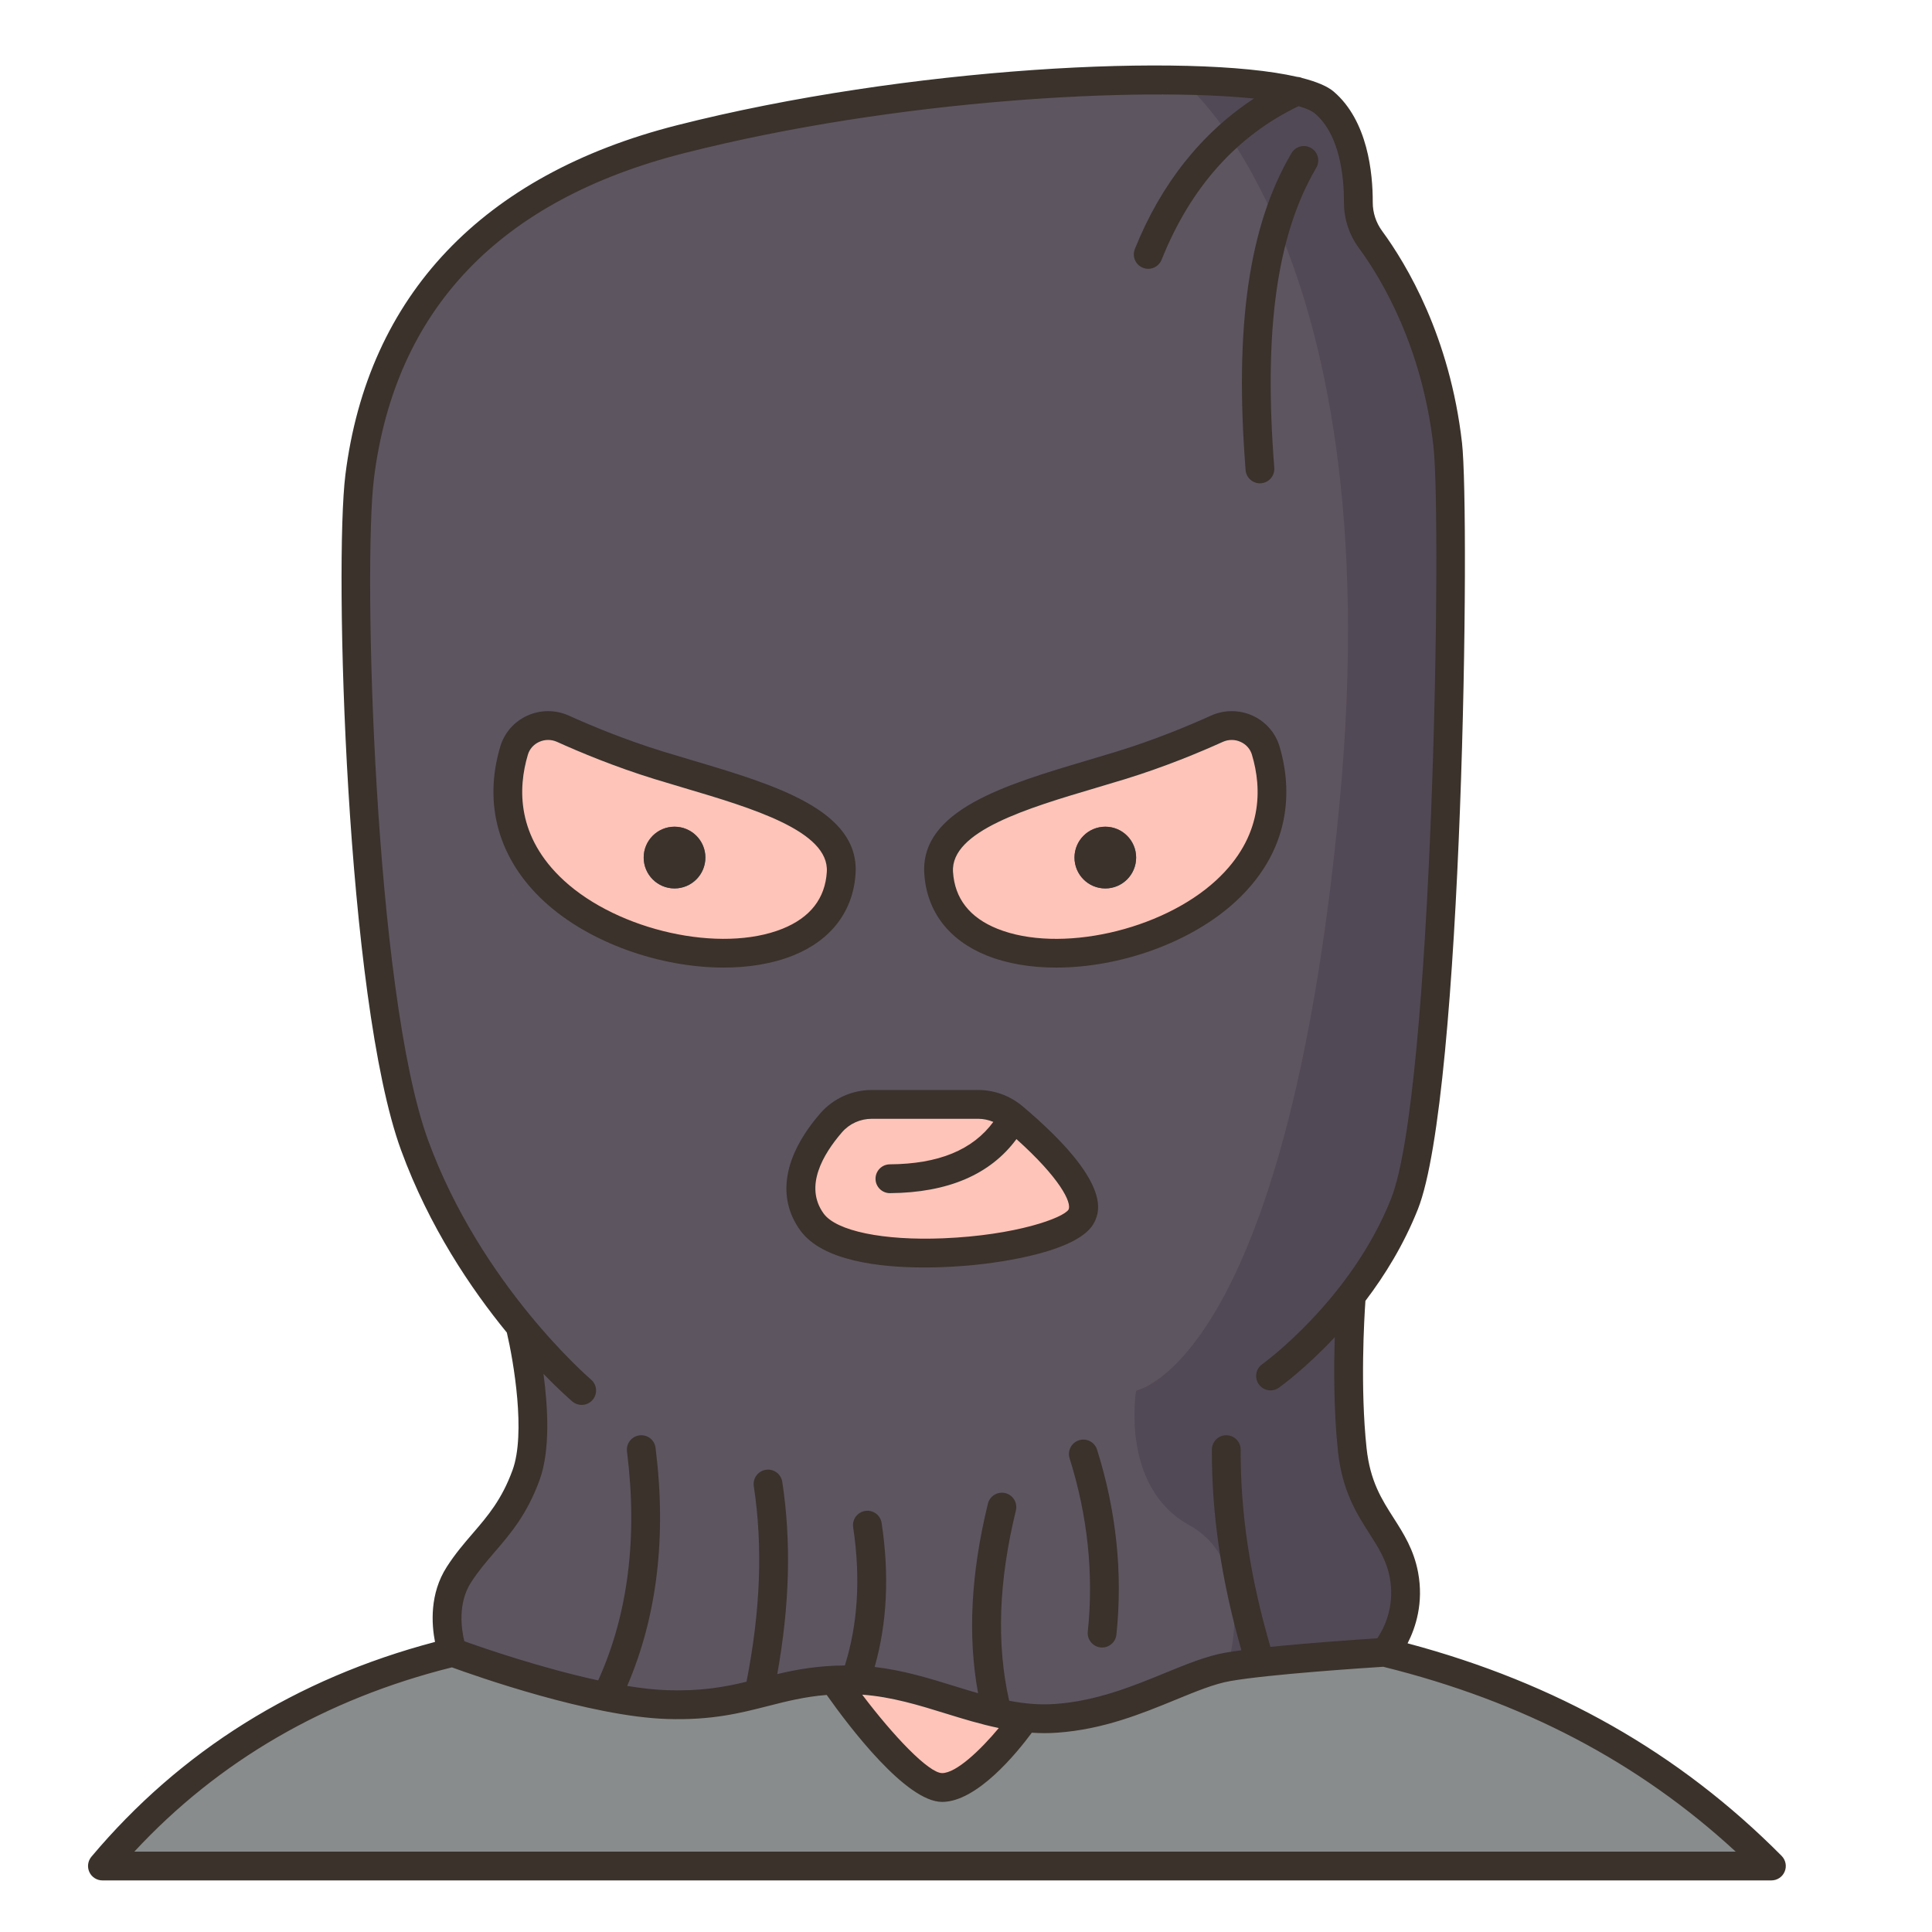 <svg xmlns="http://www.w3.org/2000/svg" xmlns:xlink="http://www.w3.org/1999/xlink" width="500" zoomAndPan="magnify" viewBox="0 0 375 375" height="500" preserveAspectRatio="xMidYMid meet" version="1.0"><defs><clipPath id="abfb2b1cb1"><path d="M 17 12 L 346.805 12 L 346.805 365 L 17 365 Z M 17 12 " clip-rule="nonzero"/></clipPath></defs><path fill="#5d5560" d="M 268.781 320.707 C 268.781 320.707 274.176 314.641 272.5 305.723 C 270.824 296.805 263.809 293.953 262.469 281.371 C 261.043 267.871 262.215 252.355 262.301 251.461 C 262.301 251.43 262.301 251.43 262.301 251.43 C 266.129 246.512 269.871 240.555 272.609 233.707 C 281.078 212.406 282.613 100.301 280.992 86.266 C 278.676 66.023 270.32 52.355 266.016 46.512 C 264.48 44.387 263.641 41.871 263.641 39.242 C 263.668 33.957 262.805 24.816 257.047 19.898 C 248.664 12.738 183.754 13.914 132.09 27.027 C 80.422 40.137 71.902 75.727 69.805 92.5 C 67.711 109.246 69.805 193.141 80.48 222.301 C 85.871 237.062 94.113 249.082 100.934 257.332 C 100.934 257.332 105.711 276.48 102.105 286.32 C 98.586 295.938 93.387 298.93 89.059 305.641 C 84.754 312.348 87.828 320.707 87.828 320.707 C 59.16 327.695 36.887 341.953 19.871 362.195 L 343.836 362.195 C 321.648 339.828 296.168 327.418 268.781 320.707 Z M 268.781 320.707 " fill-opacity="1" fill-rule="nonzero"/><path fill="#fec4b9" d="M 166.039 326.074 C 178.082 326.496 187.891 332.254 198.926 333.371 L 198.926 333.398 C 198.926 333.398 189.48 346.957 182.859 346.957 C 176.238 346.957 161.848 326.102 161.848 326.102 C 162.91 326.047 164 326.047 165.145 326.047 C 165.453 326.047 165.758 326.047 166.039 326.074 Z M 166.039 326.074 " fill-opacity="1" fill-rule="nonzero"/><path fill="#fec4b9" d="M 196.691 216.879 C 202.055 221.379 212.227 230.883 209.938 235.945 C 206.863 242.738 165.145 247.629 157.602 237.172 C 152.543 230.211 157.488 222.387 161.316 217.941 C 163.301 215.648 166.207 214.363 169.223 214.363 L 189.875 214.363 C 192.387 214.363 194.793 215.258 196.691 216.879 Z M 196.691 216.879 " fill-opacity="1" fill-rule="nonzero"/><path fill="#fec4b9" d="M 245.676 145.699 C 247.742 152.605 248.355 163.34 237.934 172.93 C 220.863 188.668 183.531 190.516 182.188 169.406 C 181.461 157.973 201.16 153.613 217.562 148.551 C 225.023 146.258 231.648 143.492 236.176 141.449 C 240.004 139.746 244.5 141.703 245.676 145.699 Z M 220.527 166.445 C 220.527 163.145 217.844 160.461 214.547 160.461 C 211.223 160.461 208.566 163.145 208.566 166.445 C 208.566 169.77 211.223 172.453 214.547 172.453 C 217.844 172.453 220.527 169.77 220.527 166.445 Z M 220.527 166.445 " fill-opacity="1" fill-rule="nonzero"/><path fill="#fec4b9" d="M 127.898 148.551 C 144.328 153.613 164 157.973 163.273 169.406 C 161.93 190.516 124.602 188.668 107.527 172.93 C 97.105 163.34 97.719 152.605 99.785 145.699 C 100.961 141.703 105.488 139.746 109.289 141.449 C 113.812 143.492 120.438 146.258 127.898 148.551 Z M 136.922 166.445 C 136.922 163.145 134.238 160.461 130.914 160.461 C 127.617 160.461 124.934 163.145 124.934 166.445 C 124.934 169.77 127.617 172.453 130.914 172.453 C 134.238 172.453 136.922 169.77 136.922 166.445 Z M 136.922 166.445 " fill-opacity="1" fill-rule="nonzero"/><path fill="#888c8d" d="M 198.926 333.371 C 200.91 333.594 202.949 333.652 205.047 333.512 C 218.988 332.531 229.805 325.039 238.27 323.531 C 239.918 323.223 242.125 322.945 244.555 322.691 C 254.531 321.574 268.781 320.707 268.781 320.707 C 296.168 327.418 321.648 339.828 343.836 362.195 L 19.871 362.195 C 36.887 341.953 59.16 327.695 87.828 320.707 C 87.828 320.707 103.363 326.523 117.754 329.348 C 121.918 330.184 125.969 330.742 129.547 330.855 C 137.258 331.105 142.398 329.934 147.316 328.703 C 151.762 327.586 156.035 326.383 161.848 326.102 C 161.848 326.102 176.238 346.957 182.859 346.957 C 189.48 346.957 198.926 333.398 198.926 333.398 Z M 198.926 333.371 " fill-opacity="1" fill-rule="nonzero"/><path fill="#524956" d="M 247.797 43.438 C 244.641 36.168 241.398 30.52 238.52 26.297 C 233.352 18.723 229.355 15.59 229.355 15.59 C 243.719 15.816 254.027 17.324 257.047 19.898 C 262.805 24.816 263.668 33.957 263.641 39.242 C 263.641 41.871 264.48 44.387 266.016 46.512 C 267.16 48.051 268.559 50.145 270.066 52.746 C 274.316 60.016 279.289 71.363 280.992 86.266 C 282.613 100.301 281.078 212.406 272.609 233.707 C 269.871 240.555 266.129 246.512 262.301 251.43 C 262.301 251.43 262.301 251.43 262.301 251.461 C 262.215 252.355 261.043 267.871 262.469 281.371 C 263.809 293.953 270.824 296.805 272.5 305.723 C 274.176 314.641 268.781 320.707 268.781 320.707 C 268.781 320.707 254.531 321.574 244.555 322.691 C 242.125 322.945 239.918 323.223 238.27 323.531 C 238.27 323.531 244.305 303.488 230.809 296.023 C 217.34 288.559 220.527 269.91 220.527 269.91 C 220.527 269.91 249.641 264.684 259.98 156.156 C 265.289 100.41 257.047 64.824 247.797 43.438 Z M 247.797 43.438 " fill-opacity="1" fill-rule="nonzero"/><path fill="#3a322b" d="M 244.547 93.809 C 244.621 93.809 244.695 93.805 244.77 93.801 C 246.309 93.68 247.457 92.336 247.336 90.793 C 245.242 64.078 247.836 45.57 255.488 32.562 C 256.27 31.234 255.828 29.52 254.5 28.738 C 253.168 27.949 251.453 28.395 250.676 29.727 C 242.41 43.77 239.578 63.312 241.77 91.23 C 241.879 92.695 243.105 93.809 244.547 93.809 Z M 244.547 93.809 " fill-opacity="1" fill-rule="nonzero"/><path fill="#3a322b" d="M 153.941 185.461 C 161.297 182.512 165.602 176.875 166.062 169.59 C 166.848 157.215 150.301 152.301 134.301 147.555 C 132.418 146.996 130.547 146.441 128.715 145.875 C 121.262 143.582 114.66 140.816 110.43 138.906 C 107.855 137.738 104.902 137.738 102.328 138.914 C 99.797 140.07 97.891 142.25 97.105 144.902 C 93.754 156.141 96.785 166.824 105.637 174.984 C 114.391 183.055 128.203 187.805 140.469 187.805 C 145.34 187.809 149.973 187.055 153.941 185.461 Z M 102.457 146.5 C 102.789 145.383 103.566 144.496 104.645 144.004 C 105.75 143.5 107.02 143.496 108.129 144 C 112.5 145.98 119.34 148.84 127.07 151.223 C 128.918 151.793 130.812 152.355 132.711 152.918 C 145.969 156.848 160.988 161.309 160.484 169.238 C 160.16 174.398 157.258 178.109 151.863 180.277 C 139.895 185.074 120.062 180.684 109.422 170.879 C 100.199 162.371 100.543 152.926 102.457 146.5 Z M 102.457 146.5 " fill-opacity="1" fill-rule="nonzero"/><path fill="#3a322b" d="M 130.926 160.469 C 127.621 160.469 124.945 163.148 124.945 166.453 C 124.945 169.762 127.625 172.438 130.926 172.438 C 134.23 172.438 136.91 169.758 136.91 166.453 C 136.91 163.148 134.23 160.469 130.926 160.469 Z M 130.926 160.469 " fill-opacity="1" fill-rule="nonzero"/><path fill="#3a322b" d="M 191.523 185.461 C 195.492 187.055 200.121 187.809 205 187.809 C 217.262 187.809 231.078 183.055 239.832 174.988 C 251.777 163.973 250.305 151.41 248.363 144.902 C 247.574 142.25 245.668 140.07 243.141 138.914 C 240.566 137.742 237.609 137.738 235.039 138.906 C 230.809 140.82 224.207 143.582 216.758 145.875 C 214.922 146.441 213.051 146.996 211.168 147.555 C 195.164 152.305 178.621 157.215 179.406 169.59 C 179.863 176.879 184.168 182.512 191.523 185.461 Z M 212.754 152.918 C 214.656 152.352 216.543 151.793 218.398 151.223 C 226.129 148.84 232.965 145.98 237.34 144 C 237.891 143.75 238.48 143.625 239.074 143.625 C 239.668 143.625 240.266 143.75 240.816 144.008 C 241.898 144.5 242.672 145.383 243.004 146.504 C 244.922 152.926 245.273 162.367 236.043 170.879 C 225.402 180.684 205.578 185.082 193.602 180.277 C 188.207 178.113 185.309 174.398 184.98 169.238 C 184.477 161.309 199.5 156.848 212.754 152.918 Z M 212.754 152.918 " fill-opacity="1" fill-rule="nonzero"/><path fill="#3a322b" d="M 214.539 172.441 C 217.844 172.441 220.52 169.762 220.52 166.457 C 220.52 163.148 217.84 160.469 214.539 160.469 C 211.234 160.469 208.555 163.152 208.555 166.457 C 208.555 169.762 211.234 172.441 214.539 172.441 Z M 214.539 172.441 " fill-opacity="1" fill-rule="nonzero"/><path fill="#3a322b" d="M 155.332 238.82 C 159.621 244.754 170.734 246.016 179.402 246.016 C 183.496 246.016 187.051 245.734 189.078 245.531 C 193.895 245.047 209.805 243.008 212.484 237.098 C 213.344 235.211 215.949 229.469 198.492 214.734 C 196.07 212.691 193.008 211.566 189.871 211.566 L 169.23 211.566 C 165.359 211.566 161.707 213.223 159.203 216.117 C 152.078 224.352 150.699 232.418 155.332 238.82 Z M 169.234 217.156 L 189.875 217.156 C 190.887 217.156 191.875 217.379 192.805 217.762 C 188.781 223.215 182.184 225.926 172.711 225.996 C 171.168 226.008 169.93 227.27 169.938 228.816 C 169.949 230.352 171.199 231.59 172.734 231.59 C 172.738 231.59 172.746 231.59 172.754 231.59 C 183.996 231.5 192.219 227.969 197.293 221.098 C 205.738 228.676 208.031 233.391 207.414 234.762 C 206.422 236.402 197.195 239.77 183.102 240.352 C 171.461 240.832 162.324 238.945 159.863 235.543 C 156.074 230.301 159.715 224.074 163.434 219.773 C 164.871 218.109 166.984 217.156 169.234 217.156 Z M 169.234 217.156 " fill-opacity="1" fill-rule="nonzero"/><g clip-path="url(#abfb2b1cb1)"><path fill="#3a322b" d="M 345.809 360.223 C 325.926 340.191 302.137 326.684 273.211 318.969 C 274.777 315.922 276.355 311.117 275.25 305.203 C 274.418 300.773 272.438 297.676 270.523 294.676 C 268.164 290.988 265.938 287.5 265.25 281.078 C 264 269.375 264.789 255.91 265.027 252.496 C 268.797 247.531 272.48 241.578 275.203 234.727 C 283.984 212.629 285.352 99.711 283.773 85.934 C 281.422 65.363 273.055 51.363 268.277 44.848 C 267.074 43.211 266.445 41.273 266.449 39.258 C 266.469 33.672 265.512 23.457 258.867 17.777 C 257.652 16.742 255.566 15.863 252.742 15.141 C 252.43 15.004 252.098 14.934 251.75 14.914 C 231.098 10.156 175.926 13.004 131.402 24.312 C 93.656 33.902 71.398 57.355 67.043 92.141 C 64.859 109.594 67.152 194.012 77.848 223.25 C 83.293 238.145 91.48 250.227 98.379 258.652 C 99.691 264.254 102.082 278.246 99.484 285.352 C 97.395 291.078 94.668 294.246 91.785 297.602 C 90.098 299.559 88.359 301.578 86.719 304.133 C 83.363 309.348 83.762 315.246 84.434 318.699 C 57.469 325.816 35.035 339.82 17.742 360.391 C 17.043 361.223 16.891 362.387 17.348 363.371 C 17.805 364.355 18.797 364.988 19.879 364.988 L 343.828 364.988 C 344.957 364.988 345.973 364.309 346.406 363.266 C 346.84 362.227 346.605 361.027 345.809 360.223 Z M 91.414 307.16 C 92.848 304.934 94.387 303.141 96.016 301.25 C 99.098 297.664 102.289 293.953 104.73 287.273 C 106.824 281.539 106.363 273.195 105.488 266.66 C 108.648 269.926 110.82 271.797 111.094 272.031 C 111.621 272.48 112.262 272.695 112.898 272.695 C 113.695 272.695 114.48 272.359 115.035 271.707 C 116.031 270.527 115.891 268.766 114.711 267.766 C 114.5 267.586 93.375 249.445 83.098 221.328 C 72.648 192.762 70.441 109.98 72.586 92.836 C 76.691 60.066 96.941 38.836 132.777 29.73 C 174.426 19.148 221.488 16.867 243.391 19.129 C 233.266 25.762 225.328 35.688 220.273 48.34 C 219.703 49.773 220.398 51.402 221.832 51.973 C 222.176 52.109 222.523 52.176 222.871 52.176 C 223.977 52.176 225.027 51.512 225.465 50.418 C 231.07 36.387 240.023 26.383 252.051 20.605 C 253.535 21.031 254.617 21.512 255.234 22.035 C 260.168 26.25 260.875 34.625 260.859 39.242 C 260.848 42.465 261.852 45.551 263.77 48.156 C 268.223 54.223 276.016 67.285 278.223 86.574 C 279.895 101.234 278.109 212.277 270.008 232.664 C 262.176 252.375 245.16 264.676 244.988 264.801 C 243.734 265.695 243.438 267.438 244.336 268.699 C 245.234 269.957 246.973 270.25 248.23 269.355 C 248.613 269.082 253.379 265.641 259.078 259.547 C 258.887 265.535 258.863 273.879 259.695 281.672 C 260.52 289.402 263.332 293.805 265.816 297.688 C 267.594 300.469 269.125 302.871 269.758 306.234 C 270.824 311.941 268.516 316.246 267.336 317.992 C 263.922 318.211 254.5 318.848 246.586 319.66 C 242.66 306.211 240.754 293.66 240.816 281.391 C 240.824 279.844 239.578 278.59 238.035 278.578 C 238.027 278.578 238.027 278.578 238.02 278.578 C 236.484 278.578 235.234 279.82 235.227 281.363 C 235.164 293.898 237.059 306.684 240.953 320.312 C 239.781 320.469 238.715 320.629 237.797 320.793 C 234.172 321.43 230.25 323.039 226.098 324.738 C 219.895 327.281 212.863 330.164 204.832 330.738 C 201.758 330.961 198.805 330.672 195.875 330.113 C 193.406 319.117 193.809 307.027 197.18 293.191 C 197.547 291.688 196.629 290.176 195.125 289.812 C 193.633 289.449 192.117 290.367 191.75 291.867 C 188.441 305.453 187.816 317.539 189.844 328.652 C 188.32 328.215 186.785 327.742 185.23 327.262 C 180.324 325.742 175.281 324.195 169.766 323.559 C 172.184 315.078 172.645 305.699 171.125 295.617 C 170.895 294.094 169.496 293.035 167.945 293.27 C 166.418 293.496 165.367 294.922 165.598 296.449 C 167.07 306.238 166.512 315.238 163.992 323.262 C 158.727 323.309 154.617 324.047 150.867 324.941 C 153.273 311.512 153.605 299.258 151.84 287.629 C 151.605 286.102 150.18 285.051 148.656 285.285 C 147.129 285.516 146.082 286.941 146.312 288.469 C 148.09 300.184 147.609 312.625 144.898 326.422 C 140.602 327.457 136.105 328.27 129.641 328.07 C 127.211 327.996 124.527 327.691 121.734 327.238 C 127.527 313.801 129.414 298.297 127.242 281.027 C 127.055 279.5 125.699 278.41 124.121 278.605 C 122.59 278.797 121.504 280.195 121.699 281.727 C 123.805 298.48 121.891 313.398 116.109 326.16 C 105.129 323.789 93.879 319.906 90.125 318.562 C 89.574 316.309 88.797 311.238 91.414 307.16 Z M 183.578 332.594 C 186.926 333.633 190.336 334.676 193.867 335.41 C 190.277 339.723 185.594 344.156 182.867 344.156 C 180.258 344.156 173.375 336.902 167.355 328.934 C 173.062 329.344 178.398 330.988 183.578 332.594 Z M 26.074 359.398 C 42.426 341.777 63.137 329.773 87.715 323.633 C 92.297 325.305 114.637 333.191 129.469 333.652 C 138.141 333.938 143.727 332.504 149.113 331.129 C 152.695 330.215 156.168 329.336 160.461 328.984 C 164.863 335.211 175.887 349.75 182.863 349.75 C 189.613 349.75 197.32 340.309 200.277 336.316 C 201.078 336.367 201.887 336.402 202.703 336.402 C 203.539 336.402 204.383 336.375 205.23 336.312 C 214.156 335.676 221.629 332.613 228.219 329.91 C 232.25 328.258 235.73 326.828 238.77 326.297 C 246.359 324.957 265.426 323.715 268.496 323.52 C 295.539 330.223 317.992 341.98 336.898 359.398 Z M 26.074 359.398 " fill-opacity="1" fill-rule="nonzero"/></g><path fill="#3a322b" d="M 209.438 279.555 C 207.965 280.016 207.148 281.586 207.609 283.059 C 211.121 294.227 212.309 305.543 211.141 316.691 C 210.977 318.227 212.094 319.605 213.629 319.766 C 213.727 319.773 213.824 319.781 213.922 319.781 C 215.336 319.781 216.543 318.711 216.695 317.273 C 217.945 305.359 216.68 293.281 212.941 281.383 C 212.48 279.91 210.91 279.082 209.438 279.555 Z M 209.438 279.555 " fill-opacity="1" fill-rule="nonzero"/></svg>